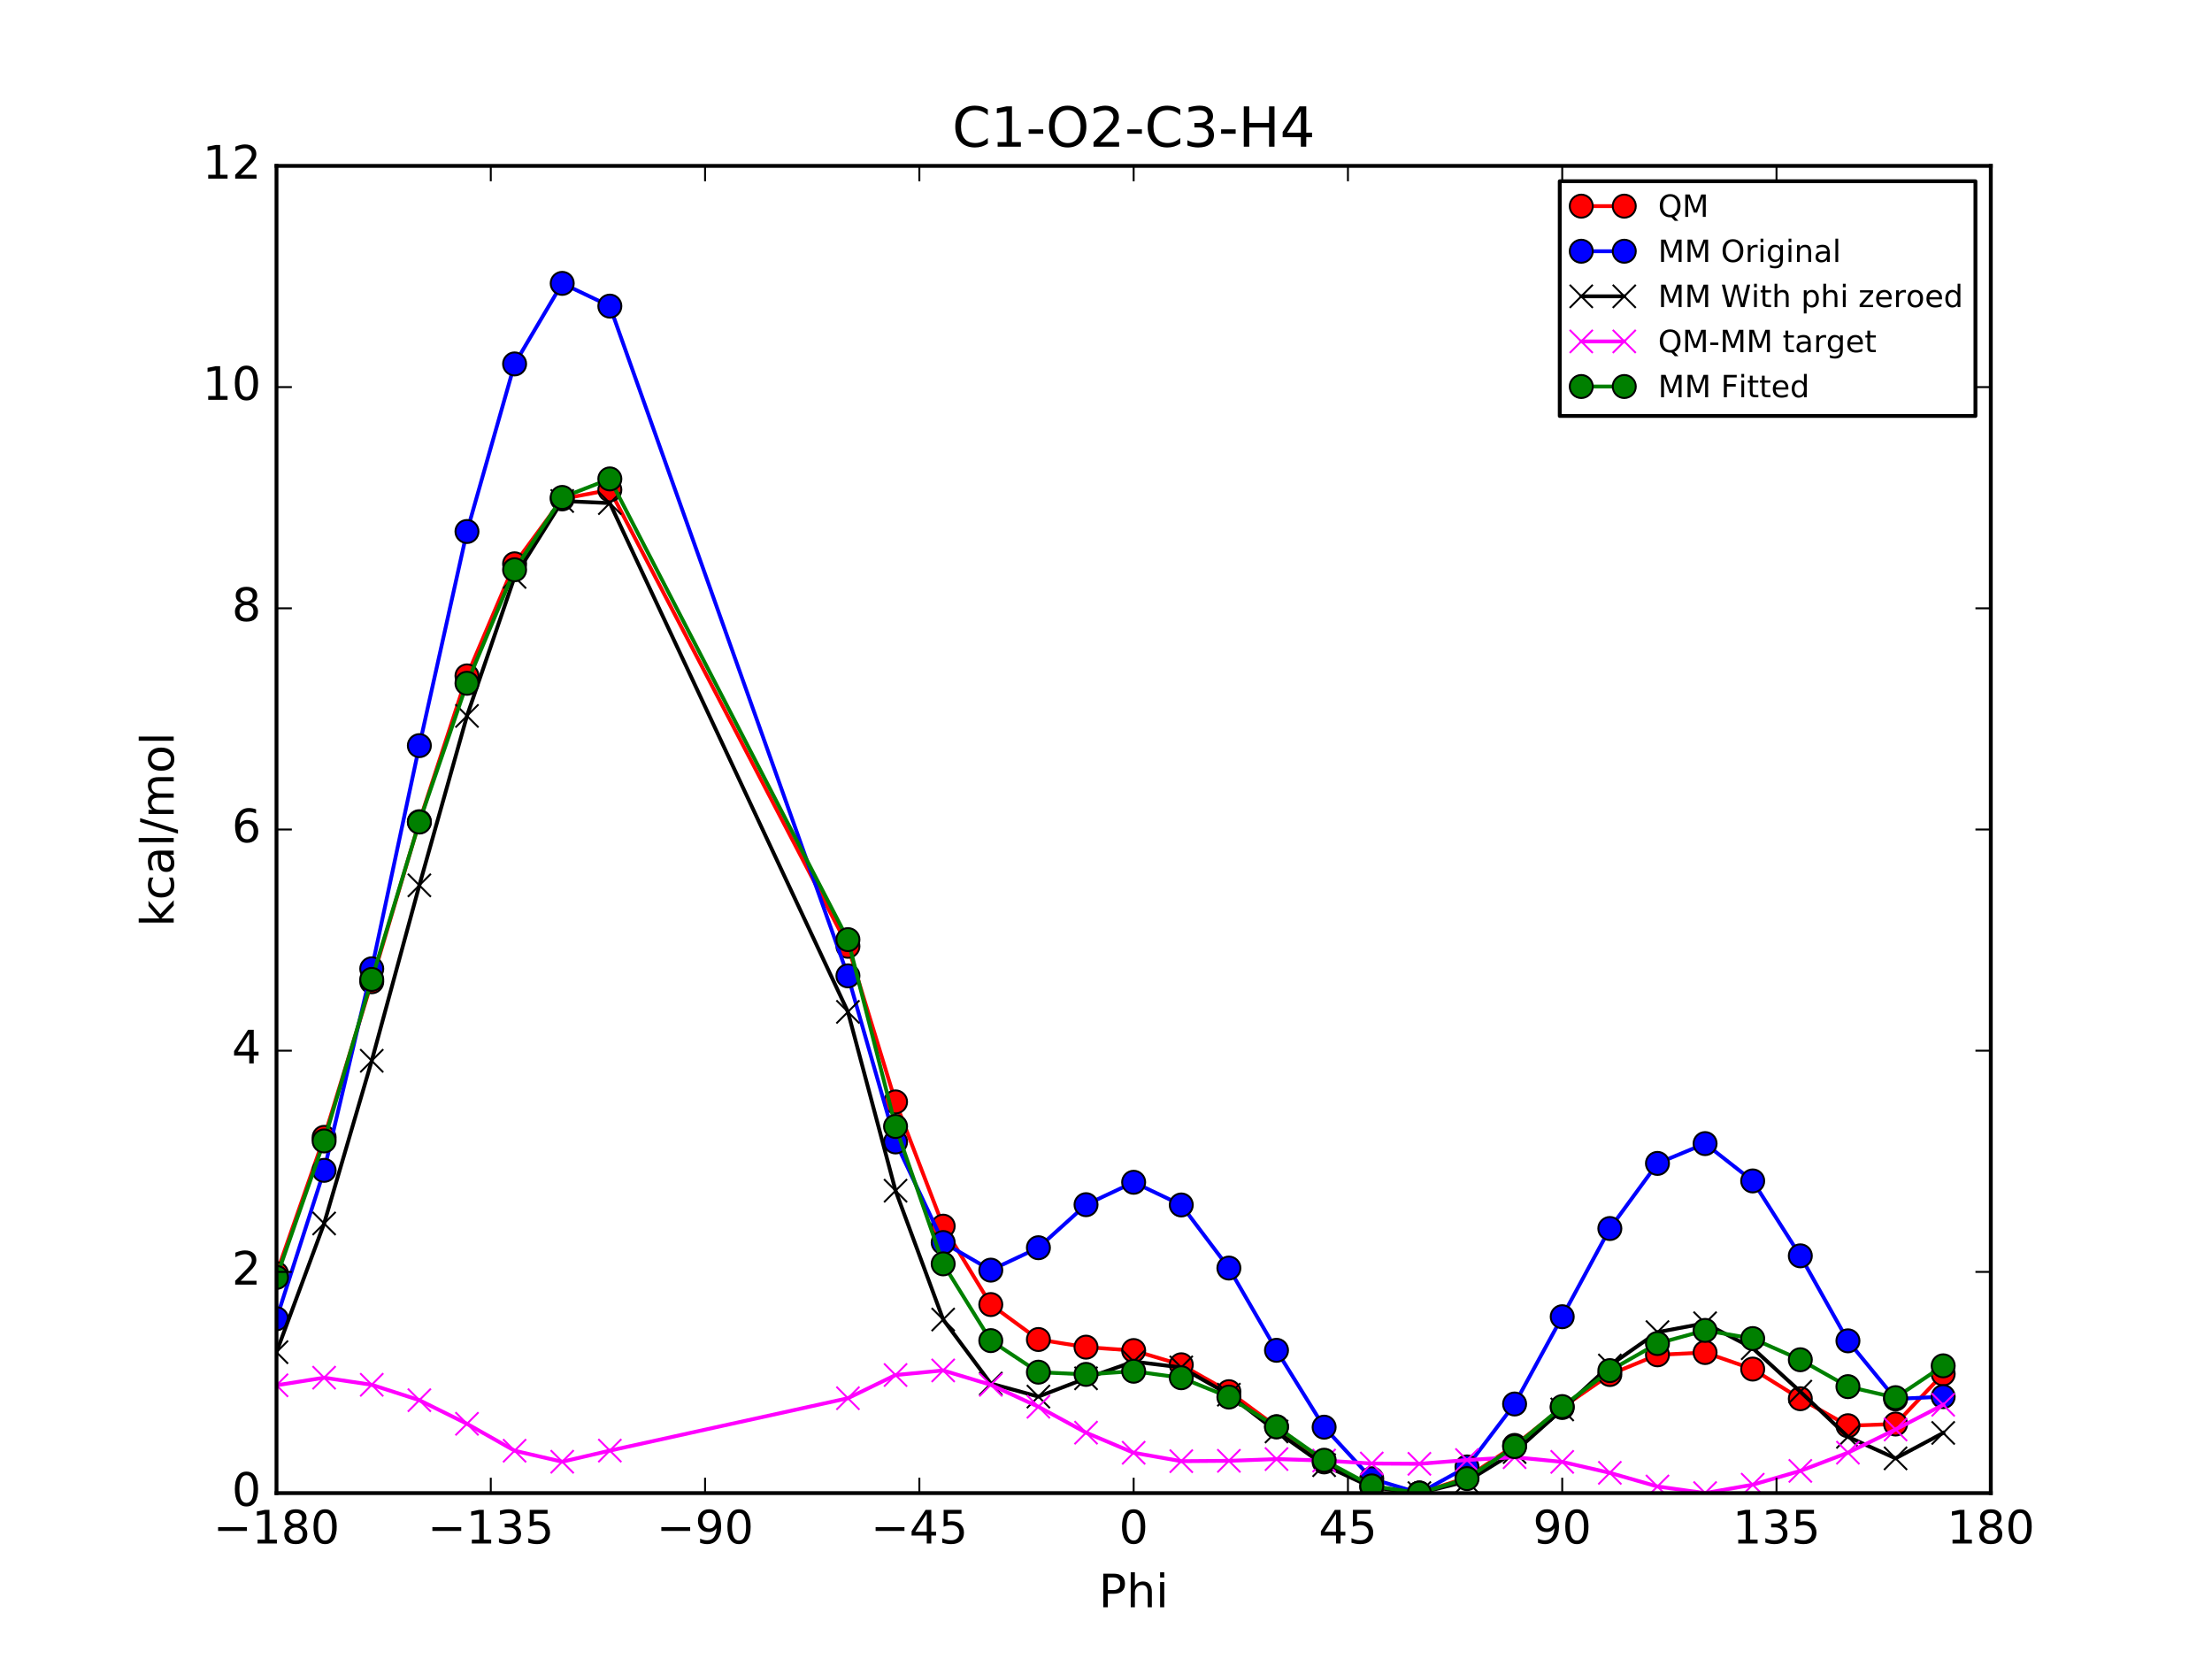 <?xml version="1.0" encoding="utf-8" standalone="no"?>
<!DOCTYPE svg PUBLIC "-//W3C//DTD SVG 1.1//EN"
  "http://www.w3.org/Graphics/SVG/1.1/DTD/svg11.dtd">
<!-- Created with matplotlib (http://matplotlib.org/) -->
<svg height="432pt" version="1.1" viewBox="0 0 576 432" width="576pt" xmlns="http://www.w3.org/2000/svg" xmlns:xlink="http://www.w3.org/1999/xlink">
 <defs>
  <style type="text/css">
*{stroke-linecap:butt;stroke-linejoin:round;stroke-miterlimit:100000;}
  </style>
 </defs>
 <g id="figure_1">
  <g id="patch_1">
   <path d="M 0 432 
L 576 432 
L 576 0 
L 0 0 
z
" style="fill:#ffffff;"/>
  </g>
  <g id="axes_1">
   <g id="patch_2">
    <path d="M 72 388.8 
L 518.4 388.8 
L 518.4 43.2 
L 72 43.2 
z
" style="fill:#ffffff;"/>
   </g>
   <g id="line2d_1">
    <path clip-path="url(#p9e2feb9394)" d="M 72.001 331.654 
L 84.4 296.166 
L 96.8 255.645 
L 109.2 213.967 
L 121.6 176.002 
L 134 146.817 
L 146.4 129.917 
L 158.8 127.564 
L 220.8 246.411 
L 233.2 286.932 
L 245.6 319.293 
L 258 339.704 
L 270.4 348.807 
L 282.8 350.797 
L 295.201 351.68 
L 307.6 355.385 
L 320 362.393 
L 332.4 371.512 
L 344.8 380.681 
L 357.2 387.208 
L 369.6 388.8 
L 382 384.744 
L 394.4 376.381 
L 406.8 366.515 
L 419.2 357.922 
L 431.6 352.792 
L 444 352.197 
L 456.4 356.506 
L 468.8 364.223 
L 481.2 371.252 
L 493.6 370.814 
L 506 357.766 
" style="fill:none;stroke:#ff0000;stroke-linecap:square;"/>
    <defs>
     <path d="M 0 3 
C 0.796 3 1.559 2.684 2.121 2.121 
C 2.684 1.559 3 0.796 3 0 
C 3 -0.796 2.684 -1.559 2.121 -2.121 
C 1.559 -2.684 0.796 -3 0 -3 
C -0.796 -3 -1.559 -2.684 -2.121 -2.121 
C -2.684 -1.559 -3 -0.796 -3 0 
C -3 0.796 -2.684 1.559 -2.121 2.121 
C -1.559 2.684 -0.796 3 0 3 
z
" id="m41327f22ba" style="stroke:#000000;stroke-width:0.5;"/>
    </defs>
    <g clip-path="url(#p9e2feb9394)">
     <use style="fill:#ff0000;stroke:#000000;stroke-width:0.5;" x="72.001" xlink:href="#m41327f22ba" y="331.654"/>
     <use style="fill:#ff0000;stroke:#000000;stroke-width:0.5;" x="84.4" xlink:href="#m41327f22ba" y="296.166"/>
     <use style="fill:#ff0000;stroke:#000000;stroke-width:0.5;" x="96.8" xlink:href="#m41327f22ba" y="255.645"/>
     <use style="fill:#ff0000;stroke:#000000;stroke-width:0.5;" x="109.2" xlink:href="#m41327f22ba" y="213.967"/>
     <use style="fill:#ff0000;stroke:#000000;stroke-width:0.5;" x="121.6" xlink:href="#m41327f22ba" y="176.002"/>
     <use style="fill:#ff0000;stroke:#000000;stroke-width:0.5;" x="134" xlink:href="#m41327f22ba" y="146.817"/>
     <use style="fill:#ff0000;stroke:#000000;stroke-width:0.5;" x="146.4" xlink:href="#m41327f22ba" y="129.917"/>
     <use style="fill:#ff0000;stroke:#000000;stroke-width:0.5;" x="158.8" xlink:href="#m41327f22ba" y="127.564"/>
     <use style="fill:#ff0000;stroke:#000000;stroke-width:0.5;" x="220.8" xlink:href="#m41327f22ba" y="246.411"/>
     <use style="fill:#ff0000;stroke:#000000;stroke-width:0.5;" x="233.2" xlink:href="#m41327f22ba" y="286.932"/>
     <use style="fill:#ff0000;stroke:#000000;stroke-width:0.5;" x="245.6" xlink:href="#m41327f22ba" y="319.293"/>
     <use style="fill:#ff0000;stroke:#000000;stroke-width:0.5;" x="258" xlink:href="#m41327f22ba" y="339.704"/>
     <use style="fill:#ff0000;stroke:#000000;stroke-width:0.5;" x="270.4" xlink:href="#m41327f22ba" y="348.807"/>
     <use style="fill:#ff0000;stroke:#000000;stroke-width:0.5;" x="282.8" xlink:href="#m41327f22ba" y="350.797"/>
     <use style="fill:#ff0000;stroke:#000000;stroke-width:0.5;" x="295.201" xlink:href="#m41327f22ba" y="351.68"/>
     <use style="fill:#ff0000;stroke:#000000;stroke-width:0.5;" x="307.6" xlink:href="#m41327f22ba" y="355.385"/>
     <use style="fill:#ff0000;stroke:#000000;stroke-width:0.5;" x="320" xlink:href="#m41327f22ba" y="362.393"/>
     <use style="fill:#ff0000;stroke:#000000;stroke-width:0.5;" x="332.4" xlink:href="#m41327f22ba" y="371.512"/>
     <use style="fill:#ff0000;stroke:#000000;stroke-width:0.5;" x="344.8" xlink:href="#m41327f22ba" y="380.681"/>
     <use style="fill:#ff0000;stroke:#000000;stroke-width:0.5;" x="357.2" xlink:href="#m41327f22ba" y="387.208"/>
     <use style="fill:#ff0000;stroke:#000000;stroke-width:0.5;" x="369.6" xlink:href="#m41327f22ba" y="388.8"/>
     <use style="fill:#ff0000;stroke:#000000;stroke-width:0.5;" x="382" xlink:href="#m41327f22ba" y="384.744"/>
     <use style="fill:#ff0000;stroke:#000000;stroke-width:0.5;" x="394.4" xlink:href="#m41327f22ba" y="376.381"/>
     <use style="fill:#ff0000;stroke:#000000;stroke-width:0.5;" x="406.8" xlink:href="#m41327f22ba" y="366.515"/>
     <use style="fill:#ff0000;stroke:#000000;stroke-width:0.5;" x="419.2" xlink:href="#m41327f22ba" y="357.922"/>
     <use style="fill:#ff0000;stroke:#000000;stroke-width:0.5;" x="431.6" xlink:href="#m41327f22ba" y="352.792"/>
     <use style="fill:#ff0000;stroke:#000000;stroke-width:0.5;" x="444" xlink:href="#m41327f22ba" y="352.197"/>
     <use style="fill:#ff0000;stroke:#000000;stroke-width:0.5;" x="456.4" xlink:href="#m41327f22ba" y="356.506"/>
     <use style="fill:#ff0000;stroke:#000000;stroke-width:0.5;" x="468.8" xlink:href="#m41327f22ba" y="364.223"/>
     <use style="fill:#ff0000;stroke:#000000;stroke-width:0.5;" x="481.2" xlink:href="#m41327f22ba" y="371.252"/>
     <use style="fill:#ff0000;stroke:#000000;stroke-width:0.5;" x="493.6" xlink:href="#m41327f22ba" y="370.814"/>
     <use style="fill:#ff0000;stroke:#000000;stroke-width:0.5;" x="506" xlink:href="#m41327f22ba" y="357.766"/>
    </g>
   </g>
   <g id="line2d_2">
    <path clip-path="url(#p9e2feb9394)" d="M 72.001 343.399 
L 84.4 304.758 
L 96.8 252.274 
L 109.2 194.162 
L 121.6 138.401 
L 134 94.766 
L 146.4 73.789 
L 158.8 79.711 
L 220.8 254.114 
L 233.2 297.359 
L 245.6 323.551 
L 258 330.742 
L 270.4 324.904 
L 282.8 313.698 
L 295.201 307.862 
L 307.6 313.769 
L 320 330.201 
L 332.4 351.615 
L 344.8 371.634 
L 357.2 385.068 
L 369.6 388.8 
L 382 381.987 
L 394.4 365.598 
L 406.8 342.872 
L 419.2 319.903 
L 431.6 302.948 
L 444 297.791 
L 456.4 307.511 
L 468.8 327.018 
L 481.2 349.151 
L 493.6 364.28 
L 506 363.686 
" style="fill:none;stroke:#0000ff;stroke-linecap:square;"/>
    <defs>
     <path d="M 0 3 
C 0.796 3 1.559 2.684 2.121 2.121 
C 2.684 1.559 3 0.796 3 0 
C 3 -0.796 2.684 -1.559 2.121 -2.121 
C 1.559 -2.684 0.796 -3 0 -3 
C -0.796 -3 -1.559 -2.684 -2.121 -2.121 
C -2.684 -1.559 -3 -0.796 -3 0 
C -3 0.796 -2.684 1.559 -2.121 2.121 
C -1.559 2.684 -0.796 3 0 3 
z
" id="m90f0e3f176" style="stroke:#000000;stroke-width:0.5;"/>
    </defs>
    <g clip-path="url(#p9e2feb9394)">
     <use style="fill:#0000ff;stroke:#000000;stroke-width:0.5;" x="72.001" xlink:href="#m90f0e3f176" y="343.399"/>
     <use style="fill:#0000ff;stroke:#000000;stroke-width:0.5;" x="84.4" xlink:href="#m90f0e3f176" y="304.758"/>
     <use style="fill:#0000ff;stroke:#000000;stroke-width:0.5;" x="96.8" xlink:href="#m90f0e3f176" y="252.274"/>
     <use style="fill:#0000ff;stroke:#000000;stroke-width:0.5;" x="109.2" xlink:href="#m90f0e3f176" y="194.162"/>
     <use style="fill:#0000ff;stroke:#000000;stroke-width:0.5;" x="121.6" xlink:href="#m90f0e3f176" y="138.401"/>
     <use style="fill:#0000ff;stroke:#000000;stroke-width:0.5;" x="134" xlink:href="#m90f0e3f176" y="94.766"/>
     <use style="fill:#0000ff;stroke:#000000;stroke-width:0.5;" x="146.4" xlink:href="#m90f0e3f176" y="73.789"/>
     <use style="fill:#0000ff;stroke:#000000;stroke-width:0.5;" x="158.8" xlink:href="#m90f0e3f176" y="79.711"/>
     <use style="fill:#0000ff;stroke:#000000;stroke-width:0.5;" x="220.8" xlink:href="#m90f0e3f176" y="254.114"/>
     <use style="fill:#0000ff;stroke:#000000;stroke-width:0.5;" x="233.2" xlink:href="#m90f0e3f176" y="297.359"/>
     <use style="fill:#0000ff;stroke:#000000;stroke-width:0.5;" x="245.6" xlink:href="#m90f0e3f176" y="323.551"/>
     <use style="fill:#0000ff;stroke:#000000;stroke-width:0.5;" x="258" xlink:href="#m90f0e3f176" y="330.742"/>
     <use style="fill:#0000ff;stroke:#000000;stroke-width:0.5;" x="270.4" xlink:href="#m90f0e3f176" y="324.904"/>
     <use style="fill:#0000ff;stroke:#000000;stroke-width:0.5;" x="282.8" xlink:href="#m90f0e3f176" y="313.698"/>
     <use style="fill:#0000ff;stroke:#000000;stroke-width:0.5;" x="295.201" xlink:href="#m90f0e3f176" y="307.862"/>
     <use style="fill:#0000ff;stroke:#000000;stroke-width:0.5;" x="307.6" xlink:href="#m90f0e3f176" y="313.769"/>
     <use style="fill:#0000ff;stroke:#000000;stroke-width:0.5;" x="320" xlink:href="#m90f0e3f176" y="330.201"/>
     <use style="fill:#0000ff;stroke:#000000;stroke-width:0.5;" x="332.4" xlink:href="#m90f0e3f176" y="351.615"/>
     <use style="fill:#0000ff;stroke:#000000;stroke-width:0.5;" x="344.8" xlink:href="#m90f0e3f176" y="371.634"/>
     <use style="fill:#0000ff;stroke:#000000;stroke-width:0.5;" x="357.2" xlink:href="#m90f0e3f176" y="385.068"/>
     <use style="fill:#0000ff;stroke:#000000;stroke-width:0.5;" x="369.6" xlink:href="#m90f0e3f176" y="388.8"/>
     <use style="fill:#0000ff;stroke:#000000;stroke-width:0.5;" x="382" xlink:href="#m90f0e3f176" y="381.987"/>
     <use style="fill:#0000ff;stroke:#000000;stroke-width:0.5;" x="394.4" xlink:href="#m90f0e3f176" y="365.598"/>
     <use style="fill:#0000ff;stroke:#000000;stroke-width:0.5;" x="406.8" xlink:href="#m90f0e3f176" y="342.872"/>
     <use style="fill:#0000ff;stroke:#000000;stroke-width:0.5;" x="419.2" xlink:href="#m90f0e3f176" y="319.903"/>
     <use style="fill:#0000ff;stroke:#000000;stroke-width:0.5;" x="431.6" xlink:href="#m90f0e3f176" y="302.948"/>
     <use style="fill:#0000ff;stroke:#000000;stroke-width:0.5;" x="444" xlink:href="#m90f0e3f176" y="297.791"/>
     <use style="fill:#0000ff;stroke:#000000;stroke-width:0.5;" x="456.4" xlink:href="#m90f0e3f176" y="307.511"/>
     <use style="fill:#0000ff;stroke:#000000;stroke-width:0.5;" x="468.8" xlink:href="#m90f0e3f176" y="327.018"/>
     <use style="fill:#0000ff;stroke:#000000;stroke-width:0.5;" x="481.2" xlink:href="#m90f0e3f176" y="349.151"/>
     <use style="fill:#0000ff;stroke:#000000;stroke-width:0.5;" x="493.6" xlink:href="#m90f0e3f176" y="364.28"/>
     <use style="fill:#0000ff;stroke:#000000;stroke-width:0.5;" x="506" xlink:href="#m90f0e3f176" y="363.686"/>
    </g>
   </g>
   <g id="line2d_3">
    <path clip-path="url(#p9e2feb9394)" d="M 72.001 352.104 
L 84.4 318.595 
L 96.8 276.221 
L 109.2 230.536 
L 121.6 186.424 
L 134 150.226 
L 146.4 130.46 
L 158.8 131.003 
L 220.8 263.493 
L 233.2 310.052 
L 245.6 343.609 
L 258 360.276 
L 270.4 363.668 
L 282.8 358.913 
L 295.201 354.558 
L 307.6 356.072 
L 320 363.173 
L 332.4 372.747 
L 344.8 381.533 
L 357.2 387.288 
L 369.6 388.8 
L 382 385.726 
L 394.4 378.106 
L 406.8 367.02 
L 419.2 355.571 
L 431.6 346.883 
L 444 344.571 
L 456.4 351.066 
L 468.8 362.382 
L 481.2 374.145 
L 493.6 379.753 
L 506 373.133 
" style="fill:none;stroke:#000000;stroke-linecap:square;"/>
    <defs>
     <path d="M -3 3 
L 3 -3 
M -3 -3 
L 3 3 
" id="mad9b4921bc" style="stroke:#000000;stroke-width:0.5;"/>
    </defs>
    <g clip-path="url(#p9e2feb9394)">
     <use style="stroke:#000000;stroke-width:0.5;" x="72.001" xlink:href="#mad9b4921bc" y="352.104"/>
     <use style="stroke:#000000;stroke-width:0.5;" x="84.4" xlink:href="#mad9b4921bc" y="318.595"/>
     <use style="stroke:#000000;stroke-width:0.5;" x="96.8" xlink:href="#mad9b4921bc" y="276.221"/>
     <use style="stroke:#000000;stroke-width:0.5;" x="109.2" xlink:href="#mad9b4921bc" y="230.536"/>
     <use style="stroke:#000000;stroke-width:0.5;" x="121.6" xlink:href="#mad9b4921bc" y="186.424"/>
     <use style="stroke:#000000;stroke-width:0.5;" x="134" xlink:href="#mad9b4921bc" y="150.226"/>
     <use style="stroke:#000000;stroke-width:0.5;" x="146.4" xlink:href="#mad9b4921bc" y="130.46"/>
     <use style="stroke:#000000;stroke-width:0.5;" x="158.8" xlink:href="#mad9b4921bc" y="131.003"/>
     <use style="stroke:#000000;stroke-width:0.5;" x="220.8" xlink:href="#mad9b4921bc" y="263.493"/>
     <use style="stroke:#000000;stroke-width:0.5;" x="233.2" xlink:href="#mad9b4921bc" y="310.052"/>
     <use style="stroke:#000000;stroke-width:0.5;" x="245.6" xlink:href="#mad9b4921bc" y="343.609"/>
     <use style="stroke:#000000;stroke-width:0.5;" x="258" xlink:href="#mad9b4921bc" y="360.276"/>
     <use style="stroke:#000000;stroke-width:0.5;" x="270.4" xlink:href="#mad9b4921bc" y="363.668"/>
     <use style="stroke:#000000;stroke-width:0.5;" x="282.8" xlink:href="#mad9b4921bc" y="358.913"/>
     <use style="stroke:#000000;stroke-width:0.5;" x="295.201" xlink:href="#mad9b4921bc" y="354.558"/>
     <use style="stroke:#000000;stroke-width:0.5;" x="307.6" xlink:href="#mad9b4921bc" y="356.072"/>
     <use style="stroke:#000000;stroke-width:0.5;" x="320" xlink:href="#mad9b4921bc" y="363.173"/>
     <use style="stroke:#000000;stroke-width:0.5;" x="332.4" xlink:href="#mad9b4921bc" y="372.747"/>
     <use style="stroke:#000000;stroke-width:0.5;" x="344.8" xlink:href="#mad9b4921bc" y="381.533"/>
     <use style="stroke:#000000;stroke-width:0.5;" x="357.2" xlink:href="#mad9b4921bc" y="387.288"/>
     <use style="stroke:#000000;stroke-width:0.5;" x="369.6" xlink:href="#mad9b4921bc" y="388.8"/>
     <use style="stroke:#000000;stroke-width:0.5;" x="382" xlink:href="#mad9b4921bc" y="385.726"/>
     <use style="stroke:#000000;stroke-width:0.5;" x="394.4" xlink:href="#mad9b4921bc" y="378.106"/>
     <use style="stroke:#000000;stroke-width:0.5;" x="406.8" xlink:href="#mad9b4921bc" y="367.02"/>
     <use style="stroke:#000000;stroke-width:0.5;" x="419.2" xlink:href="#mad9b4921bc" y="355.571"/>
     <use style="stroke:#000000;stroke-width:0.5;" x="431.6" xlink:href="#mad9b4921bc" y="346.883"/>
     <use style="stroke:#000000;stroke-width:0.5;" x="444" xlink:href="#mad9b4921bc" y="344.571"/>
     <use style="stroke:#000000;stroke-width:0.5;" x="456.4" xlink:href="#mad9b4921bc" y="351.066"/>
     <use style="stroke:#000000;stroke-width:0.5;" x="468.8" xlink:href="#mad9b4921bc" y="362.382"/>
     <use style="stroke:#000000;stroke-width:0.5;" x="481.2" xlink:href="#mad9b4921bc" y="374.145"/>
     <use style="stroke:#000000;stroke-width:0.5;" x="493.6" xlink:href="#mad9b4921bc" y="379.753"/>
     <use style="stroke:#000000;stroke-width:0.5;" x="506" xlink:href="#mad9b4921bc" y="373.133"/>
    </g>
   </g>
   <g id="line2d_4">
    <path clip-path="url(#p9e2feb9394)" d="M 72.001 360.723 
L 84.4 358.745 
L 96.8 360.598 
L 109.2 364.606 
L 121.6 370.751 
L 134 377.765 
L 146.4 380.631 
L 158.8 377.735 
L 220.8 364.092 
L 233.2 358.053 
L 245.6 356.858 
L 258 360.603 
L 270.4 366.313 
L 282.8 373.058 
L 295.201 378.296 
L 307.6 380.487 
L 320 380.394 
L 332.4 379.94 
L 344.8 380.322 
L 357.2 381.094 
L 369.6 381.174 
L 382 380.193 
L 394.4 379.45 
L 406.8 380.669 
L 419.2 383.526 
L 431.6 387.083 
L 444 388.8 
L 456.4 386.614 
L 468.8 383.015 
L 481.2 378.281 
L 493.6 372.235 
L 506 365.807 
" style="fill:none;stroke:#ff00ff;stroke-linecap:square;"/>
    <defs>
     <path d="M -3 3 
L 3 -3 
M -3 -3 
L 3 3 
" id="mc92a2a3f86" style="stroke:#ff00ff;stroke-width:0.5;"/>
    </defs>
    <g clip-path="url(#p9e2feb9394)">
     <use style="fill:#ff00ff;stroke:#ff00ff;stroke-width:0.5;" x="72.001" xlink:href="#mc92a2a3f86" y="360.723"/>
     <use style="fill:#ff00ff;stroke:#ff00ff;stroke-width:0.5;" x="84.4" xlink:href="#mc92a2a3f86" y="358.745"/>
     <use style="fill:#ff00ff;stroke:#ff00ff;stroke-width:0.5;" x="96.8" xlink:href="#mc92a2a3f86" y="360.598"/>
     <use style="fill:#ff00ff;stroke:#ff00ff;stroke-width:0.5;" x="109.2" xlink:href="#mc92a2a3f86" y="364.606"/>
     <use style="fill:#ff00ff;stroke:#ff00ff;stroke-width:0.5;" x="121.6" xlink:href="#mc92a2a3f86" y="370.751"/>
     <use style="fill:#ff00ff;stroke:#ff00ff;stroke-width:0.5;" x="134" xlink:href="#mc92a2a3f86" y="377.765"/>
     <use style="fill:#ff00ff;stroke:#ff00ff;stroke-width:0.5;" x="146.4" xlink:href="#mc92a2a3f86" y="380.631"/>
     <use style="fill:#ff00ff;stroke:#ff00ff;stroke-width:0.5;" x="158.8" xlink:href="#mc92a2a3f86" y="377.735"/>
     <use style="fill:#ff00ff;stroke:#ff00ff;stroke-width:0.5;" x="220.8" xlink:href="#mc92a2a3f86" y="364.092"/>
     <use style="fill:#ff00ff;stroke:#ff00ff;stroke-width:0.5;" x="233.2" xlink:href="#mc92a2a3f86" y="358.053"/>
     <use style="fill:#ff00ff;stroke:#ff00ff;stroke-width:0.5;" x="245.6" xlink:href="#mc92a2a3f86" y="356.858"/>
     <use style="fill:#ff00ff;stroke:#ff00ff;stroke-width:0.5;" x="258" xlink:href="#mc92a2a3f86" y="360.603"/>
     <use style="fill:#ff00ff;stroke:#ff00ff;stroke-width:0.5;" x="270.4" xlink:href="#mc92a2a3f86" y="366.313"/>
     <use style="fill:#ff00ff;stroke:#ff00ff;stroke-width:0.5;" x="282.8" xlink:href="#mc92a2a3f86" y="373.058"/>
     <use style="fill:#ff00ff;stroke:#ff00ff;stroke-width:0.5;" x="295.201" xlink:href="#mc92a2a3f86" y="378.296"/>
     <use style="fill:#ff00ff;stroke:#ff00ff;stroke-width:0.5;" x="307.6" xlink:href="#mc92a2a3f86" y="380.487"/>
     <use style="fill:#ff00ff;stroke:#ff00ff;stroke-width:0.5;" x="320" xlink:href="#mc92a2a3f86" y="380.394"/>
     <use style="fill:#ff00ff;stroke:#ff00ff;stroke-width:0.5;" x="332.4" xlink:href="#mc92a2a3f86" y="379.94"/>
     <use style="fill:#ff00ff;stroke:#ff00ff;stroke-width:0.5;" x="344.8" xlink:href="#mc92a2a3f86" y="380.322"/>
     <use style="fill:#ff00ff;stroke:#ff00ff;stroke-width:0.5;" x="357.2" xlink:href="#mc92a2a3f86" y="381.094"/>
     <use style="fill:#ff00ff;stroke:#ff00ff;stroke-width:0.5;" x="369.6" xlink:href="#mc92a2a3f86" y="381.174"/>
     <use style="fill:#ff00ff;stroke:#ff00ff;stroke-width:0.5;" x="382" xlink:href="#mc92a2a3f86" y="380.193"/>
     <use style="fill:#ff00ff;stroke:#ff00ff;stroke-width:0.5;" x="394.4" xlink:href="#mc92a2a3f86" y="379.45"/>
     <use style="fill:#ff00ff;stroke:#ff00ff;stroke-width:0.5;" x="406.8" xlink:href="#mc92a2a3f86" y="380.669"/>
     <use style="fill:#ff00ff;stroke:#ff00ff;stroke-width:0.5;" x="419.2" xlink:href="#mc92a2a3f86" y="383.526"/>
     <use style="fill:#ff00ff;stroke:#ff00ff;stroke-width:0.5;" x="431.6" xlink:href="#mc92a2a3f86" y="387.083"/>
     <use style="fill:#ff00ff;stroke:#ff00ff;stroke-width:0.5;" x="444" xlink:href="#mc92a2a3f86" y="388.8"/>
     <use style="fill:#ff00ff;stroke:#ff00ff;stroke-width:0.5;" x="456.4" xlink:href="#mc92a2a3f86" y="386.614"/>
     <use style="fill:#ff00ff;stroke:#ff00ff;stroke-width:0.5;" x="468.8" xlink:href="#mc92a2a3f86" y="383.015"/>
     <use style="fill:#ff00ff;stroke:#ff00ff;stroke-width:0.5;" x="481.2" xlink:href="#mc92a2a3f86" y="378.281"/>
     <use style="fill:#ff00ff;stroke:#ff00ff;stroke-width:0.5;" x="493.6" xlink:href="#mc92a2a3f86" y="372.235"/>
     <use style="fill:#ff00ff;stroke:#ff00ff;stroke-width:0.5;" x="506" xlink:href="#mc92a2a3f86" y="365.807"/>
    </g>
   </g>
   <g id="line2d_5">
    <path clip-path="url(#p9e2feb9394)" d="M 72.001 332.639 
L 84.4 297.104 
L 96.8 255.04 
L 109.2 214.06 
L 121.6 177.925 
L 134 148.369 
L 146.4 129.53 
L 158.8 124.708 
L 220.8 244.677 
L 233.2 293.327 
L 245.6 329.109 
L 258 349.094 
L 270.4 357.31 
L 282.8 357.89 
L 295.201 357.067 
L 307.6 358.763 
L 320 363.791 
L 332.4 371.549 
L 344.8 380.238 
L 357.2 386.918 
L 369.6 388.8 
L 382 385.022 
L 394.4 376.684 
L 406.8 366.268 
L 419.2 356.902 
L 431.6 349.847 
L 444 346.432 
L 456.4 348.561 
L 468.8 354.076 
L 481.2 361.076 
L 493.6 363.946 
L 506 355.658 
" style="fill:none;stroke:#008000;stroke-linecap:square;"/>
    <defs>
     <path d="M 0 3 
C 0.796 3 1.559 2.684 2.121 2.121 
C 2.684 1.559 3 0.796 3 0 
C 3 -0.796 2.684 -1.559 2.121 -2.121 
C 1.559 -2.684 0.796 -3 0 -3 
C -0.796 -3 -1.559 -2.684 -2.121 -2.121 
C -2.684 -1.559 -3 -0.796 -3 0 
C -3 0.796 -2.684 1.559 -2.121 2.121 
C -1.559 2.684 -0.796 3 0 3 
z
" id="m6725e52e7b" style="stroke:#000000;stroke-width:0.5;"/>
    </defs>
    <g clip-path="url(#p9e2feb9394)">
     <use style="fill:#008000;stroke:#000000;stroke-width:0.5;" x="72.001" xlink:href="#m6725e52e7b" y="332.639"/>
     <use style="fill:#008000;stroke:#000000;stroke-width:0.5;" x="84.4" xlink:href="#m6725e52e7b" y="297.104"/>
     <use style="fill:#008000;stroke:#000000;stroke-width:0.5;" x="96.8" xlink:href="#m6725e52e7b" y="255.04"/>
     <use style="fill:#008000;stroke:#000000;stroke-width:0.5;" x="109.2" xlink:href="#m6725e52e7b" y="214.06"/>
     <use style="fill:#008000;stroke:#000000;stroke-width:0.5;" x="121.6" xlink:href="#m6725e52e7b" y="177.925"/>
     <use style="fill:#008000;stroke:#000000;stroke-width:0.5;" x="134" xlink:href="#m6725e52e7b" y="148.369"/>
     <use style="fill:#008000;stroke:#000000;stroke-width:0.5;" x="146.4" xlink:href="#m6725e52e7b" y="129.53"/>
     <use style="fill:#008000;stroke:#000000;stroke-width:0.5;" x="158.8" xlink:href="#m6725e52e7b" y="124.708"/>
     <use style="fill:#008000;stroke:#000000;stroke-width:0.5;" x="220.8" xlink:href="#m6725e52e7b" y="244.677"/>
     <use style="fill:#008000;stroke:#000000;stroke-width:0.5;" x="233.2" xlink:href="#m6725e52e7b" y="293.327"/>
     <use style="fill:#008000;stroke:#000000;stroke-width:0.5;" x="245.6" xlink:href="#m6725e52e7b" y="329.109"/>
     <use style="fill:#008000;stroke:#000000;stroke-width:0.5;" x="258" xlink:href="#m6725e52e7b" y="349.094"/>
     <use style="fill:#008000;stroke:#000000;stroke-width:0.5;" x="270.4" xlink:href="#m6725e52e7b" y="357.31"/>
     <use style="fill:#008000;stroke:#000000;stroke-width:0.5;" x="282.8" xlink:href="#m6725e52e7b" y="357.89"/>
     <use style="fill:#008000;stroke:#000000;stroke-width:0.5;" x="295.201" xlink:href="#m6725e52e7b" y="357.067"/>
     <use style="fill:#008000;stroke:#000000;stroke-width:0.5;" x="307.6" xlink:href="#m6725e52e7b" y="358.763"/>
     <use style="fill:#008000;stroke:#000000;stroke-width:0.5;" x="320" xlink:href="#m6725e52e7b" y="363.791"/>
     <use style="fill:#008000;stroke:#000000;stroke-width:0.5;" x="332.4" xlink:href="#m6725e52e7b" y="371.549"/>
     <use style="fill:#008000;stroke:#000000;stroke-width:0.5;" x="344.8" xlink:href="#m6725e52e7b" y="380.238"/>
     <use style="fill:#008000;stroke:#000000;stroke-width:0.5;" x="357.2" xlink:href="#m6725e52e7b" y="386.918"/>
     <use style="fill:#008000;stroke:#000000;stroke-width:0.5;" x="369.6" xlink:href="#m6725e52e7b" y="388.8"/>
     <use style="fill:#008000;stroke:#000000;stroke-width:0.5;" x="382" xlink:href="#m6725e52e7b" y="385.022"/>
     <use style="fill:#008000;stroke:#000000;stroke-width:0.5;" x="394.4" xlink:href="#m6725e52e7b" y="376.684"/>
     <use style="fill:#008000;stroke:#000000;stroke-width:0.5;" x="406.8" xlink:href="#m6725e52e7b" y="366.268"/>
     <use style="fill:#008000;stroke:#000000;stroke-width:0.5;" x="419.2" xlink:href="#m6725e52e7b" y="356.902"/>
     <use style="fill:#008000;stroke:#000000;stroke-width:0.5;" x="431.6" xlink:href="#m6725e52e7b" y="349.847"/>
     <use style="fill:#008000;stroke:#000000;stroke-width:0.5;" x="444" xlink:href="#m6725e52e7b" y="346.432"/>
     <use style="fill:#008000;stroke:#000000;stroke-width:0.5;" x="456.4" xlink:href="#m6725e52e7b" y="348.561"/>
     <use style="fill:#008000;stroke:#000000;stroke-width:0.5;" x="468.8" xlink:href="#m6725e52e7b" y="354.076"/>
     <use style="fill:#008000;stroke:#000000;stroke-width:0.5;" x="481.2" xlink:href="#m6725e52e7b" y="361.076"/>
     <use style="fill:#008000;stroke:#000000;stroke-width:0.5;" x="493.6" xlink:href="#m6725e52e7b" y="363.946"/>
     <use style="fill:#008000;stroke:#000000;stroke-width:0.5;" x="506" xlink:href="#m6725e52e7b" y="355.658"/>
    </g>
   </g>
   <g id="patch_3">
    <path d="M 518.4 388.8 
L 518.4 43.2 
" style="fill:none;stroke:#000000;stroke-linecap:square;stroke-linejoin:miter;"/>
   </g>
   <g id="patch_4">
    <path d="M 72 388.8 
L 518.4 388.8 
" style="fill:none;stroke:#000000;stroke-linecap:square;stroke-linejoin:miter;"/>
   </g>
   <g id="patch_5">
    <path d="M 72 388.8 
L 72 43.2 
" style="fill:none;stroke:#000000;stroke-linecap:square;stroke-linejoin:miter;"/>
   </g>
   <g id="patch_6">
    <path d="M 72 43.2 
L 518.4 43.2 
" style="fill:none;stroke:#000000;stroke-linecap:square;stroke-linejoin:miter;"/>
   </g>
   <g id="matplotlib.axis_1">
    <g id="xtick_1">
     <g id="line2d_6">
      <defs>
       <path d="M 0 0 
L 0 -4 
" id="me01bd215d9" style="stroke:#000000;stroke-width:0.5;"/>
      </defs>
      <g>
       <use style="stroke:#000000;stroke-width:0.5;" x="72.0" xlink:href="#me01bd215d9" y="388.8"/>
      </g>
     </g>
     <g id="line2d_7">
      <defs>
       <path d="M 0 0 
L 0 4 
" id="m2c212d0a3d" style="stroke:#000000;stroke-width:0.5;"/>
      </defs>
      <g>
       <use style="stroke:#000000;stroke-width:0.5;" x="72.0" xlink:href="#m2c212d0a3d" y="43.2"/>
      </g>
     </g>
     <g id="text_1">
      <!-- −180 -->
      <defs>
       <path d="M 10.594 35.5 
L 73.188 35.5 
L 73.188 27.203 
L 10.594 27.203 
z
" id="BitstreamVeraSans-Roman-2212"/>
       <path d="M 12.406 8.297 
L 28.516 8.297 
L 28.516 63.922 
L 10.984 60.406 
L 10.984 69.391 
L 28.422 72.906 
L 38.281 72.906 
L 38.281 8.297 
L 54.391 8.297 
L 54.391 0 
L 12.406 0 
z
" id="BitstreamVeraSans-Roman-31"/>
       <path d="M 31.781 66.406 
Q 24.172 66.406 20.328 58.906 
Q 16.5 51.422 16.5 36.375 
Q 16.5 21.391 20.328 13.891 
Q 24.172 6.391 31.781 6.391 
Q 39.453 6.391 43.281 13.891 
Q 47.125 21.391 47.125 36.375 
Q 47.125 51.422 43.281 58.906 
Q 39.453 66.406 31.781 66.406 
M 31.781 74.219 
Q 44.047 74.219 50.516 64.516 
Q 56.984 54.828 56.984 36.375 
Q 56.984 17.969 50.516 8.266 
Q 44.047 -1.422 31.781 -1.422 
Q 19.531 -1.422 13.062 8.266 
Q 6.594 17.969 6.594 36.375 
Q 6.594 54.828 13.062 64.516 
Q 19.531 74.219 31.781 74.219 
" id="BitstreamVeraSans-Roman-30"/>
       <path d="M 31.781 34.625 
Q 24.75 34.625 20.719 30.859 
Q 16.703 27.094 16.703 20.516 
Q 16.703 13.922 20.719 10.156 
Q 24.75 6.391 31.781 6.391 
Q 38.812 6.391 42.859 10.172 
Q 46.922 13.969 46.922 20.516 
Q 46.922 27.094 42.891 30.859 
Q 38.875 34.625 31.781 34.625 
M 21.922 38.812 
Q 15.578 40.375 12.031 44.719 
Q 8.5 49.078 8.5 55.328 
Q 8.5 64.062 14.719 69.141 
Q 20.953 74.219 31.781 74.219 
Q 42.672 74.219 48.875 69.141 
Q 55.078 64.062 55.078 55.328 
Q 55.078 49.078 51.531 44.719 
Q 48 40.375 41.703 38.812 
Q 48.828 37.156 52.797 32.312 
Q 56.781 27.484 56.781 20.516 
Q 56.781 9.906 50.312 4.234 
Q 43.844 -1.422 31.781 -1.422 
Q 19.734 -1.422 13.25 4.234 
Q 6.781 9.906 6.781 20.516 
Q 6.781 27.484 10.781 32.312 
Q 14.797 37.156 21.922 38.812 
M 18.312 54.391 
Q 18.312 48.734 21.844 45.562 
Q 25.391 42.391 31.781 42.391 
Q 38.141 42.391 41.719 45.562 
Q 45.312 48.734 45.312 54.391 
Q 45.312 60.062 41.719 63.234 
Q 38.141 66.406 31.781 66.406 
Q 25.391 66.406 21.844 63.234 
Q 18.312 60.062 18.312 54.391 
" id="BitstreamVeraSans-Roman-38"/>
      </defs>
      <g transform="translate(55.52 401.918)scale(0.12 -0.12)">
       <use xlink:href="#BitstreamVeraSans-Roman-2212"/>
       <use x="83.789" xlink:href="#BitstreamVeraSans-Roman-31"/>
       <use x="147.412" xlink:href="#BitstreamVeraSans-Roman-38"/>
       <use x="211.035" xlink:href="#BitstreamVeraSans-Roman-30"/>
      </g>
     </g>
    </g>
    <g id="xtick_2">
     <g id="line2d_8">
      <g>
       <use style="stroke:#000000;stroke-width:0.5;" x="127.8" xlink:href="#me01bd215d9" y="388.8"/>
      </g>
     </g>
     <g id="line2d_9">
      <g>
       <use style="stroke:#000000;stroke-width:0.5;" x="127.8" xlink:href="#m2c212d0a3d" y="43.2"/>
      </g>
     </g>
     <g id="text_2">
      <!-- −135 -->
      <defs>
       <path d="M 10.797 72.906 
L 49.516 72.906 
L 49.516 64.594 
L 19.828 64.594 
L 19.828 46.734 
Q 21.969 47.469 24.109 47.828 
Q 26.266 48.188 28.422 48.188 
Q 40.625 48.188 47.75 41.5 
Q 54.891 34.812 54.891 23.391 
Q 54.891 11.625 47.562 5.094 
Q 40.234 -1.422 26.906 -1.422 
Q 22.312 -1.422 17.547 -0.641 
Q 12.797 0.141 7.719 1.703 
L 7.719 11.625 
Q 12.109 9.234 16.797 8.062 
Q 21.484 6.891 26.703 6.891 
Q 35.156 6.891 40.078 11.328 
Q 45.016 15.766 45.016 23.391 
Q 45.016 31 40.078 35.438 
Q 35.156 39.891 26.703 39.891 
Q 22.75 39.891 18.812 39.016 
Q 14.891 38.141 10.797 36.281 
z
" id="BitstreamVeraSans-Roman-35"/>
       <path d="M 40.578 39.312 
Q 47.656 37.797 51.625 33 
Q 55.609 28.219 55.609 21.188 
Q 55.609 10.406 48.188 4.484 
Q 40.766 -1.422 27.094 -1.422 
Q 22.516 -1.422 17.656 -0.516 
Q 12.797 0.391 7.625 2.203 
L 7.625 11.719 
Q 11.719 9.328 16.594 8.109 
Q 21.484 6.891 26.812 6.891 
Q 36.078 6.891 40.938 10.547 
Q 45.797 14.203 45.797 21.188 
Q 45.797 27.641 41.281 31.266 
Q 36.766 34.906 28.719 34.906 
L 20.219 34.906 
L 20.219 43.016 
L 29.109 43.016 
Q 36.375 43.016 40.234 45.922 
Q 44.094 48.828 44.094 54.297 
Q 44.094 59.906 40.109 62.906 
Q 36.141 65.922 28.719 65.922 
Q 24.656 65.922 20.016 65.031 
Q 15.375 64.156 9.812 62.312 
L 9.812 71.094 
Q 15.438 72.656 20.344 73.438 
Q 25.25 74.219 29.594 74.219 
Q 40.828 74.219 47.359 69.109 
Q 53.906 64.016 53.906 55.328 
Q 53.906 49.266 50.438 45.094 
Q 46.969 40.922 40.578 39.312 
" id="BitstreamVeraSans-Roman-33"/>
      </defs>
      <g transform="translate(111.32 401.918)scale(0.12 -0.12)">
       <use xlink:href="#BitstreamVeraSans-Roman-2212"/>
       <use x="83.789" xlink:href="#BitstreamVeraSans-Roman-31"/>
       <use x="147.412" xlink:href="#BitstreamVeraSans-Roman-33"/>
       <use x="211.035" xlink:href="#BitstreamVeraSans-Roman-35"/>
      </g>
     </g>
    </g>
    <g id="xtick_3">
     <g id="line2d_10">
      <g>
       <use style="stroke:#000000;stroke-width:0.5;" x="183.6" xlink:href="#me01bd215d9" y="388.8"/>
      </g>
     </g>
     <g id="line2d_11">
      <g>
       <use style="stroke:#000000;stroke-width:0.5;" x="183.6" xlink:href="#m2c212d0a3d" y="43.2"/>
      </g>
     </g>
     <g id="text_3">
      <!-- −90 -->
      <defs>
       <path d="M 10.984 1.516 
L 10.984 10.5 
Q 14.703 8.734 18.5 7.812 
Q 22.312 6.891 25.984 6.891 
Q 35.75 6.891 40.891 13.453 
Q 46.047 20.016 46.781 33.406 
Q 43.953 29.203 39.594 26.953 
Q 35.25 24.703 29.984 24.703 
Q 19.047 24.703 12.672 31.312 
Q 6.297 37.938 6.297 49.422 
Q 6.297 60.641 12.938 67.422 
Q 19.578 74.219 30.609 74.219 
Q 43.266 74.219 49.922 64.516 
Q 56.594 54.828 56.594 36.375 
Q 56.594 19.141 48.406 8.859 
Q 40.234 -1.422 26.422 -1.422 
Q 22.703 -1.422 18.891 -0.688 
Q 15.094 0.047 10.984 1.516 
M 30.609 32.422 
Q 37.25 32.422 41.125 36.953 
Q 45.016 41.5 45.016 49.422 
Q 45.016 57.281 41.125 61.844 
Q 37.25 66.406 30.609 66.406 
Q 23.969 66.406 20.094 61.844 
Q 16.219 57.281 16.219 49.422 
Q 16.219 41.5 20.094 36.953 
Q 23.969 32.422 30.609 32.422 
" id="BitstreamVeraSans-Roman-39"/>
      </defs>
      <g transform="translate(170.937 401.918)scale(0.12 -0.12)">
       <use xlink:href="#BitstreamVeraSans-Roman-2212"/>
       <use x="83.789" xlink:href="#BitstreamVeraSans-Roman-39"/>
       <use x="147.412" xlink:href="#BitstreamVeraSans-Roman-30"/>
      </g>
     </g>
    </g>
    <g id="xtick_4">
     <g id="line2d_12">
      <g>
       <use style="stroke:#000000;stroke-width:0.5;" x="239.4" xlink:href="#me01bd215d9" y="388.8"/>
      </g>
     </g>
     <g id="line2d_13">
      <g>
       <use style="stroke:#000000;stroke-width:0.5;" x="239.4" xlink:href="#m2c212d0a3d" y="43.2"/>
      </g>
     </g>
     <g id="text_4">
      <!-- −45 -->
      <defs>
       <path d="M 37.797 64.312 
L 12.891 25.391 
L 37.797 25.391 
z
M 35.203 72.906 
L 47.609 72.906 
L 47.609 25.391 
L 58.016 25.391 
L 58.016 17.188 
L 47.609 17.188 
L 47.609 0 
L 37.797 0 
L 37.797 17.188 
L 4.891 17.188 
L 4.891 26.703 
z
" id="BitstreamVeraSans-Roman-34"/>
      </defs>
      <g transform="translate(226.737 401.918)scale(0.12 -0.12)">
       <use xlink:href="#BitstreamVeraSans-Roman-2212"/>
       <use x="83.789" xlink:href="#BitstreamVeraSans-Roman-34"/>
       <use x="147.412" xlink:href="#BitstreamVeraSans-Roman-35"/>
      </g>
     </g>
    </g>
    <g id="xtick_5">
     <g id="line2d_14">
      <g>
       <use style="stroke:#000000;stroke-width:0.5;" x="295.2" xlink:href="#me01bd215d9" y="388.8"/>
      </g>
     </g>
     <g id="line2d_15">
      <g>
       <use style="stroke:#000000;stroke-width:0.5;" x="295.2" xlink:href="#m2c212d0a3d" y="43.2"/>
      </g>
     </g>
     <g id="text_5">
      <!-- 0 -->
      <g transform="translate(291.382 401.918)scale(0.12 -0.12)">
       <use xlink:href="#BitstreamVeraSans-Roman-30"/>
      </g>
     </g>
    </g>
    <g id="xtick_6">
     <g id="line2d_16">
      <g>
       <use style="stroke:#000000;stroke-width:0.5;" x="351.0" xlink:href="#me01bd215d9" y="388.8"/>
      </g>
     </g>
     <g id="line2d_17">
      <g>
       <use style="stroke:#000000;stroke-width:0.5;" x="351.0" xlink:href="#m2c212d0a3d" y="43.2"/>
      </g>
     </g>
     <g id="text_6">
      <!-- 45 -->
      <g transform="translate(343.365 401.918)scale(0.12 -0.12)">
       <use xlink:href="#BitstreamVeraSans-Roman-34"/>
       <use x="63.623" xlink:href="#BitstreamVeraSans-Roman-35"/>
      </g>
     </g>
    </g>
    <g id="xtick_7">
     <g id="line2d_18">
      <g>
       <use style="stroke:#000000;stroke-width:0.5;" x="406.8" xlink:href="#me01bd215d9" y="388.8"/>
      </g>
     </g>
     <g id="line2d_19">
      <g>
       <use style="stroke:#000000;stroke-width:0.5;" x="406.8" xlink:href="#m2c212d0a3d" y="43.2"/>
      </g>
     </g>
     <g id="text_7">
      <!-- 90 -->
      <g transform="translate(399.165 401.918)scale(0.12 -0.12)">
       <use xlink:href="#BitstreamVeraSans-Roman-39"/>
       <use x="63.623" xlink:href="#BitstreamVeraSans-Roman-30"/>
      </g>
     </g>
    </g>
    <g id="xtick_8">
     <g id="line2d_20">
      <g>
       <use style="stroke:#000000;stroke-width:0.5;" x="462.6" xlink:href="#me01bd215d9" y="388.8"/>
      </g>
     </g>
     <g id="line2d_21">
      <g>
       <use style="stroke:#000000;stroke-width:0.5;" x="462.6" xlink:href="#m2c212d0a3d" y="43.2"/>
      </g>
     </g>
     <g id="text_8">
      <!-- 135 -->
      <g transform="translate(451.147 401.918)scale(0.12 -0.12)">
       <use xlink:href="#BitstreamVeraSans-Roman-31"/>
       <use x="63.623" xlink:href="#BitstreamVeraSans-Roman-33"/>
       <use x="127.246" xlink:href="#BitstreamVeraSans-Roman-35"/>
      </g>
     </g>
    </g>
    <g id="xtick_9">
     <g id="line2d_22">
      <g>
       <use style="stroke:#000000;stroke-width:0.5;" x="518.4" xlink:href="#me01bd215d9" y="388.8"/>
      </g>
     </g>
     <g id="line2d_23">
      <g>
       <use style="stroke:#000000;stroke-width:0.5;" x="518.4" xlink:href="#m2c212d0a3d" y="43.2"/>
      </g>
     </g>
     <g id="text_9">
      <!-- 180 -->
      <g transform="translate(506.947 401.918)scale(0.12 -0.12)">
       <use xlink:href="#BitstreamVeraSans-Roman-31"/>
       <use x="63.623" xlink:href="#BitstreamVeraSans-Roman-38"/>
       <use x="127.246" xlink:href="#BitstreamVeraSans-Roman-30"/>
      </g>
     </g>
    </g>
    <g id="text_10">
     <!-- Phi -->
     <defs>
      <path d="M 9.422 54.688 
L 18.406 54.688 
L 18.406 0 
L 9.422 0 
z
M 9.422 75.984 
L 18.406 75.984 
L 18.406 64.594 
L 9.422 64.594 
z
" id="BitstreamVeraSans-Roman-69"/>
      <path d="M 54.891 33.016 
L 54.891 0 
L 45.906 0 
L 45.906 32.719 
Q 45.906 40.484 42.875 44.328 
Q 39.844 48.188 33.797 48.188 
Q 26.516 48.188 22.312 43.547 
Q 18.109 38.922 18.109 30.906 
L 18.109 0 
L 9.078 0 
L 9.078 75.984 
L 18.109 75.984 
L 18.109 46.188 
Q 21.344 51.125 25.703 53.562 
Q 30.078 56 35.797 56 
Q 45.219 56 50.047 50.172 
Q 54.891 44.344 54.891 33.016 
" id="BitstreamVeraSans-Roman-68"/>
      <path d="M 19.672 64.797 
L 19.672 37.406 
L 32.078 37.406 
Q 38.969 37.406 42.719 40.969 
Q 46.484 44.531 46.484 51.125 
Q 46.484 57.672 42.719 61.234 
Q 38.969 64.797 32.078 64.797 
z
M 9.812 72.906 
L 32.078 72.906 
Q 44.344 72.906 50.609 67.359 
Q 56.891 61.812 56.891 51.125 
Q 56.891 40.328 50.609 34.812 
Q 44.344 29.297 32.078 29.297 
L 19.672 29.297 
L 19.672 0 
L 9.812 0 
z
" id="BitstreamVeraSans-Roman-50"/>
     </defs>
     <g transform="translate(286.113 418.532)scale(0.12 -0.12)">
      <use xlink:href="#BitstreamVeraSans-Roman-50"/>
      <use x="60.303" xlink:href="#BitstreamVeraSans-Roman-68"/>
      <use x="123.682" xlink:href="#BitstreamVeraSans-Roman-69"/>
     </g>
    </g>
   </g>
   <g id="matplotlib.axis_2">
    <g id="ytick_1">
     <g id="line2d_24">
      <defs>
       <path d="M 0 0 
L 4 0 
" id="md4799befb6" style="stroke:#000000;stroke-width:0.5;"/>
      </defs>
      <g>
       <use style="stroke:#000000;stroke-width:0.5;" x="72.0" xlink:href="#md4799befb6" y="388.8"/>
      </g>
     </g>
     <g id="line2d_25">
      <defs>
       <path d="M 0 0 
L -4 0 
" id="m73e2eb7446" style="stroke:#000000;stroke-width:0.5;"/>
      </defs>
      <g>
       <use style="stroke:#000000;stroke-width:0.5;" x="518.4" xlink:href="#m73e2eb7446" y="388.8"/>
      </g>
     </g>
     <g id="text_11">
      <!-- 0 -->
      <g transform="translate(60.365 392.111)scale(0.12 -0.12)">
       <use xlink:href="#BitstreamVeraSans-Roman-30"/>
      </g>
     </g>
    </g>
    <g id="ytick_2">
     <g id="line2d_26">
      <g>
       <use style="stroke:#000000;stroke-width:0.5;" x="72.0" xlink:href="#md4799befb6" y="331.2"/>
      </g>
     </g>
     <g id="line2d_27">
      <g>
       <use style="stroke:#000000;stroke-width:0.5;" x="518.4" xlink:href="#m73e2eb7446" y="331.2"/>
      </g>
     </g>
     <g id="text_12">
      <!-- 2 -->
      <defs>
       <path d="M 19.188 8.297 
L 53.609 8.297 
L 53.609 0 
L 7.328 0 
L 7.328 8.297 
Q 12.938 14.109 22.625 23.891 
Q 32.328 33.688 34.812 36.531 
Q 39.547 41.844 41.422 45.531 
Q 43.312 49.219 43.312 52.781 
Q 43.312 58.594 39.234 62.25 
Q 35.156 65.922 28.609 65.922 
Q 23.969 65.922 18.812 64.312 
Q 13.672 62.703 7.812 59.422 
L 7.812 69.391 
Q 13.766 71.781 18.938 73 
Q 24.125 74.219 28.422 74.219 
Q 39.75 74.219 46.484 68.547 
Q 53.219 62.891 53.219 53.422 
Q 53.219 48.922 51.531 44.891 
Q 49.859 40.875 45.406 35.406 
Q 44.188 33.984 37.641 27.219 
Q 31.109 20.453 19.188 8.297 
" id="BitstreamVeraSans-Roman-32"/>
      </defs>
      <g transform="translate(60.365 334.511)scale(0.12 -0.12)">
       <use xlink:href="#BitstreamVeraSans-Roman-32"/>
      </g>
     </g>
    </g>
    <g id="ytick_3">
     <g id="line2d_28">
      <g>
       <use style="stroke:#000000;stroke-width:0.5;" x="72.0" xlink:href="#md4799befb6" y="273.6"/>
      </g>
     </g>
     <g id="line2d_29">
      <g>
       <use style="stroke:#000000;stroke-width:0.5;" x="518.4" xlink:href="#m73e2eb7446" y="273.6"/>
      </g>
     </g>
     <g id="text_13">
      <!-- 4 -->
      <g transform="translate(60.365 276.911)scale(0.12 -0.12)">
       <use xlink:href="#BitstreamVeraSans-Roman-34"/>
      </g>
     </g>
    </g>
    <g id="ytick_4">
     <g id="line2d_30">
      <g>
       <use style="stroke:#000000;stroke-width:0.5;" x="72.0" xlink:href="#md4799befb6" y="216.0"/>
      </g>
     </g>
     <g id="line2d_31">
      <g>
       <use style="stroke:#000000;stroke-width:0.5;" x="518.4" xlink:href="#m73e2eb7446" y="216.0"/>
      </g>
     </g>
     <g id="text_14">
      <!-- 6 -->
      <defs>
       <path d="M 33.016 40.375 
Q 26.375 40.375 22.484 35.828 
Q 18.609 31.297 18.609 23.391 
Q 18.609 15.531 22.484 10.953 
Q 26.375 6.391 33.016 6.391 
Q 39.656 6.391 43.531 10.953 
Q 47.406 15.531 47.406 23.391 
Q 47.406 31.297 43.531 35.828 
Q 39.656 40.375 33.016 40.375 
M 52.594 71.297 
L 52.594 62.312 
Q 48.875 64.062 45.094 64.984 
Q 41.312 65.922 37.594 65.922 
Q 27.828 65.922 22.672 59.328 
Q 17.531 52.734 16.797 39.406 
Q 19.672 43.656 24.016 45.922 
Q 28.375 48.188 33.594 48.188 
Q 44.578 48.188 50.953 41.516 
Q 57.328 34.859 57.328 23.391 
Q 57.328 12.156 50.688 5.359 
Q 44.047 -1.422 33.016 -1.422 
Q 20.359 -1.422 13.672 8.266 
Q 6.984 17.969 6.984 36.375 
Q 6.984 53.656 15.188 63.938 
Q 23.391 74.219 37.203 74.219 
Q 40.922 74.219 44.703 73.484 
Q 48.484 72.75 52.594 71.297 
" id="BitstreamVeraSans-Roman-36"/>
      </defs>
      <g transform="translate(60.365 219.311)scale(0.12 -0.12)">
       <use xlink:href="#BitstreamVeraSans-Roman-36"/>
      </g>
     </g>
    </g>
    <g id="ytick_5">
     <g id="line2d_32">
      <g>
       <use style="stroke:#000000;stroke-width:0.5;" x="72.0" xlink:href="#md4799befb6" y="158.4"/>
      </g>
     </g>
     <g id="line2d_33">
      <g>
       <use style="stroke:#000000;stroke-width:0.5;" x="518.4" xlink:href="#m73e2eb7446" y="158.4"/>
      </g>
     </g>
     <g id="text_15">
      <!-- 8 -->
      <g transform="translate(60.365 161.711)scale(0.12 -0.12)">
       <use xlink:href="#BitstreamVeraSans-Roman-38"/>
      </g>
     </g>
    </g>
    <g id="ytick_6">
     <g id="line2d_34">
      <g>
       <use style="stroke:#000000;stroke-width:0.5;" x="72.0" xlink:href="#md4799befb6" y="100.8"/>
      </g>
     </g>
     <g id="line2d_35">
      <g>
       <use style="stroke:#000000;stroke-width:0.5;" x="518.4" xlink:href="#m73e2eb7446" y="100.8"/>
      </g>
     </g>
     <g id="text_16">
      <!-- 10 -->
      <g transform="translate(52.73 104.111)scale(0.12 -0.12)">
       <use xlink:href="#BitstreamVeraSans-Roman-31"/>
       <use x="63.623" xlink:href="#BitstreamVeraSans-Roman-30"/>
      </g>
     </g>
    </g>
    <g id="ytick_7">
     <g id="line2d_36">
      <g>
       <use style="stroke:#000000;stroke-width:0.5;" x="72.0" xlink:href="#md4799befb6" y="43.2"/>
      </g>
     </g>
     <g id="line2d_37">
      <g>
       <use style="stroke:#000000;stroke-width:0.5;" x="518.4" xlink:href="#m73e2eb7446" y="43.2"/>
      </g>
     </g>
     <g id="text_17">
      <!-- 12 -->
      <g transform="translate(52.73 46.511)scale(0.12 -0.12)">
       <use xlink:href="#BitstreamVeraSans-Roman-31"/>
       <use x="63.623" xlink:href="#BitstreamVeraSans-Roman-32"/>
      </g>
     </g>
    </g>
    <g id="text_18">
     <!-- kcal/mol -->
     <defs>
      <path d="M 25.391 72.906 
L 33.688 72.906 
L 8.297 -9.281 
L 0 -9.281 
z
" id="BitstreamVeraSans-Roman-2f"/>
      <path d="M 34.281 27.484 
Q 23.391 27.484 19.188 25 
Q 14.984 22.516 14.984 16.5 
Q 14.984 11.719 18.141 8.906 
Q 21.297 6.109 26.703 6.109 
Q 34.188 6.109 38.703 11.406 
Q 43.219 16.703 43.219 25.484 
L 43.219 27.484 
z
M 52.203 31.203 
L 52.203 0 
L 43.219 0 
L 43.219 8.297 
Q 40.141 3.328 35.547 0.953 
Q 30.953 -1.422 24.312 -1.422 
Q 15.922 -1.422 10.953 3.297 
Q 6 8.016 6 15.922 
Q 6 25.141 12.172 29.828 
Q 18.359 34.516 30.609 34.516 
L 43.219 34.516 
L 43.219 35.406 
Q 43.219 41.609 39.141 45 
Q 35.062 48.391 27.688 48.391 
Q 23 48.391 18.547 47.266 
Q 14.109 46.141 10.016 43.891 
L 10.016 52.203 
Q 14.938 54.109 19.578 55.047 
Q 24.219 56 28.609 56 
Q 40.484 56 46.344 49.844 
Q 52.203 43.703 52.203 31.203 
" id="BitstreamVeraSans-Roman-61"/>
      <path d="M 9.078 75.984 
L 18.109 75.984 
L 18.109 31.109 
L 44.922 54.688 
L 56.391 54.688 
L 27.391 29.109 
L 57.625 0 
L 45.906 0 
L 18.109 26.703 
L 18.109 0 
L 9.078 0 
z
" id="BitstreamVeraSans-Roman-6b"/>
      <path d="M 30.609 48.391 
Q 23.391 48.391 19.188 42.75 
Q 14.984 37.109 14.984 27.297 
Q 14.984 17.484 19.156 11.844 
Q 23.344 6.203 30.609 6.203 
Q 37.797 6.203 41.984 11.859 
Q 46.188 17.531 46.188 27.297 
Q 46.188 37.016 41.984 42.703 
Q 37.797 48.391 30.609 48.391 
M 30.609 56 
Q 42.328 56 49.016 48.375 
Q 55.719 40.766 55.719 27.297 
Q 55.719 13.875 49.016 6.219 
Q 42.328 -1.422 30.609 -1.422 
Q 18.844 -1.422 12.172 6.219 
Q 5.516 13.875 5.516 27.297 
Q 5.516 40.766 12.172 48.375 
Q 18.844 56 30.609 56 
" id="BitstreamVeraSans-Roman-6f"/>
      <path d="M 48.781 52.594 
L 48.781 44.188 
Q 44.969 46.297 41.141 47.344 
Q 37.312 48.391 33.406 48.391 
Q 24.656 48.391 19.812 42.844 
Q 14.984 37.312 14.984 27.297 
Q 14.984 17.281 19.812 11.734 
Q 24.656 6.203 33.406 6.203 
Q 37.312 6.203 41.141 7.25 
Q 44.969 8.297 48.781 10.406 
L 48.781 2.094 
Q 45.016 0.344 40.984 -0.531 
Q 36.969 -1.422 32.422 -1.422 
Q 20.062 -1.422 12.781 6.344 
Q 5.516 14.109 5.516 27.297 
Q 5.516 40.672 12.859 48.328 
Q 20.219 56 33.016 56 
Q 37.156 56 41.109 55.141 
Q 45.062 54.297 48.781 52.594 
" id="BitstreamVeraSans-Roman-63"/>
      <path d="M 52 44.188 
Q 55.375 50.25 60.062 53.125 
Q 64.75 56 71.094 56 
Q 79.641 56 84.281 50.016 
Q 88.922 44.047 88.922 33.016 
L 88.922 0 
L 79.891 0 
L 79.891 32.719 
Q 79.891 40.578 77.094 44.375 
Q 74.312 48.188 68.609 48.188 
Q 61.625 48.188 57.562 43.547 
Q 53.516 38.922 53.516 30.906 
L 53.516 0 
L 44.484 0 
L 44.484 32.719 
Q 44.484 40.625 41.703 44.406 
Q 38.922 48.188 33.109 48.188 
Q 26.219 48.188 22.156 43.531 
Q 18.109 38.875 18.109 30.906 
L 18.109 0 
L 9.078 0 
L 9.078 54.688 
L 18.109 54.688 
L 18.109 46.188 
Q 21.188 51.219 25.484 53.609 
Q 29.781 56 35.688 56 
Q 41.656 56 45.828 52.969 
Q 50 49.953 52 44.188 
" id="BitstreamVeraSans-Roman-6d"/>
      <path d="M 9.422 75.984 
L 18.406 75.984 
L 18.406 0 
L 9.422 0 
z
" id="BitstreamVeraSans-Roman-6c"/>
     </defs>
     <g transform="translate(45.234 241.321)rotate(-90.0)scale(0.12 -0.12)">
      <use xlink:href="#BitstreamVeraSans-Roman-6b"/>
      <use x="57.91" xlink:href="#BitstreamVeraSans-Roman-63"/>
      <use x="112.891" xlink:href="#BitstreamVeraSans-Roman-61"/>
      <use x="174.17" xlink:href="#BitstreamVeraSans-Roman-6c"/>
      <use x="201.953" xlink:href="#BitstreamVeraSans-Roman-2f"/>
      <use x="235.645" xlink:href="#BitstreamVeraSans-Roman-6d"/>
      <use x="333.057" xlink:href="#BitstreamVeraSans-Roman-6f"/>
      <use x="394.238" xlink:href="#BitstreamVeraSans-Roman-6c"/>
     </g>
    </g>
   </g>
   <g id="text_19">
    <!-- C1-O2-C3-H4 -->
    <defs>
     <path d="M 64.406 67.281 
L 64.406 56.891 
Q 59.422 61.531 53.781 63.812 
Q 48.141 66.109 41.797 66.109 
Q 29.297 66.109 22.656 58.469 
Q 16.016 50.828 16.016 36.375 
Q 16.016 21.969 22.656 14.328 
Q 29.297 6.688 41.797 6.688 
Q 48.141 6.688 53.781 8.984 
Q 59.422 11.281 64.406 15.922 
L 64.406 5.609 
Q 59.234 2.094 53.438 0.328 
Q 47.656 -1.422 41.219 -1.422 
Q 24.656 -1.422 15.125 8.703 
Q 5.609 18.844 5.609 36.375 
Q 5.609 53.953 15.125 64.078 
Q 24.656 74.219 41.219 74.219 
Q 47.75 74.219 53.531 72.484 
Q 59.328 70.75 64.406 67.281 
" id="BitstreamVeraSans-Roman-43"/>
     <path d="M 9.812 72.906 
L 19.672 72.906 
L 19.672 43.016 
L 55.516 43.016 
L 55.516 72.906 
L 65.375 72.906 
L 65.375 0 
L 55.516 0 
L 55.516 34.719 
L 19.672 34.719 
L 19.672 0 
L 9.812 0 
z
" id="BitstreamVeraSans-Roman-48"/>
     <path d="M 39.406 66.219 
Q 28.656 66.219 22.328 58.203 
Q 16.016 50.203 16.016 36.375 
Q 16.016 22.609 22.328 14.594 
Q 28.656 6.594 39.406 6.594 
Q 50.141 6.594 56.422 14.594 
Q 62.703 22.609 62.703 36.375 
Q 62.703 50.203 56.422 58.203 
Q 50.141 66.219 39.406 66.219 
M 39.406 74.219 
Q 54.734 74.219 63.906 63.938 
Q 73.094 53.656 73.094 36.375 
Q 73.094 19.141 63.906 8.859 
Q 54.734 -1.422 39.406 -1.422 
Q 24.031 -1.422 14.812 8.828 
Q 5.609 19.094 5.609 36.375 
Q 5.609 53.656 14.812 63.938 
Q 24.031 74.219 39.406 74.219 
" id="BitstreamVeraSans-Roman-4f"/>
     <path d="M 4.891 31.391 
L 31.203 31.391 
L 31.203 23.391 
L 4.891 23.391 
z
" id="BitstreamVeraSans-Roman-2d"/>
    </defs>
    <g transform="translate(247.943 38.2)scale(0.144 -0.144)">
     <use xlink:href="#BitstreamVeraSans-Roman-43"/>
     <use x="69.824" xlink:href="#BitstreamVeraSans-Roman-31"/>
     <use x="133.447" xlink:href="#BitstreamVeraSans-Roman-2d"/>
     <use x="169.562" xlink:href="#BitstreamVeraSans-Roman-4f"/>
     <use x="248.273" xlink:href="#BitstreamVeraSans-Roman-32"/>
     <use x="311.896" xlink:href="#BitstreamVeraSans-Roman-2d"/>
     <use x="347.98" xlink:href="#BitstreamVeraSans-Roman-43"/>
     <use x="417.805" xlink:href="#BitstreamVeraSans-Roman-33"/>
     <use x="481.428" xlink:href="#BitstreamVeraSans-Roman-2d"/>
     <use x="517.512" xlink:href="#BitstreamVeraSans-Roman-48"/>
     <use x="592.707" xlink:href="#BitstreamVeraSans-Roman-34"/>
    </g>
   </g>
   <g id="legend_1">
    <g id="patch_7">
     <path d="M 406.156 108.312 
L 514.4 108.312 
L 514.4 47.2 
L 406.156 47.2 
z
" style="fill:#ffffff;stroke:#000000;stroke-linejoin:miter;"/>
    </g>
    <g id="line2d_38">
     <path d="M 411.756 53.679 
L 422.956 53.679 
" style="fill:none;stroke:#ff0000;stroke-linecap:square;"/>
    </g>
    <g id="line2d_39">
     <g>
      <use style="fill:#ff0000;stroke:#000000;stroke-width:0.5;" x="411.756" xlink:href="#m41327f22ba" y="53.679"/>
      <use style="fill:#ff0000;stroke:#000000;stroke-width:0.5;" x="422.956" xlink:href="#m41327f22ba" y="53.679"/>
     </g>
    </g>
    <g id="text_20">
     <!-- QM -->
     <defs>
      <path d="M 9.812 72.906 
L 24.516 72.906 
L 43.109 23.297 
L 61.812 72.906 
L 76.516 72.906 
L 76.516 0 
L 66.891 0 
L 66.891 64.016 
L 48.094 14.016 
L 38.188 14.016 
L 19.391 64.016 
L 19.391 0 
L 9.812 0 
z
" id="BitstreamVeraSans-Roman-4d"/>
      <path d="M 39.406 66.219 
Q 28.656 66.219 22.328 58.203 
Q 16.016 50.203 16.016 36.375 
Q 16.016 22.609 22.328 14.594 
Q 28.656 6.594 39.406 6.594 
Q 50.141 6.594 56.422 14.594 
Q 62.703 22.609 62.703 36.375 
Q 62.703 50.203 56.422 58.203 
Q 50.141 66.219 39.406 66.219 
M 53.219 1.312 
L 66.219 -12.891 
L 54.297 -12.891 
L 43.5 -1.219 
Q 41.891 -1.312 41.031 -1.359 
Q 40.188 -1.422 39.406 -1.422 
Q 24.031 -1.422 14.812 8.859 
Q 5.609 19.141 5.609 36.375 
Q 5.609 53.656 14.812 63.938 
Q 24.031 74.219 39.406 74.219 
Q 54.734 74.219 63.906 63.938 
Q 73.094 53.656 73.094 36.375 
Q 73.094 23.688 67.984 14.641 
Q 62.891 5.609 53.219 1.312 
" id="BitstreamVeraSans-Roman-51"/>
     </defs>
     <g transform="translate(431.756 56.479)scale(0.08 -0.08)">
      <use xlink:href="#BitstreamVeraSans-Roman-51"/>
      <use x="78.711" xlink:href="#BitstreamVeraSans-Roman-4d"/>
     </g>
    </g>
    <g id="line2d_40">
     <path d="M 411.756 65.421 
L 422.956 65.421 
" style="fill:none;stroke:#0000ff;stroke-linecap:square;"/>
    </g>
    <g id="line2d_41">
     <g>
      <use style="fill:#0000ff;stroke:#000000;stroke-width:0.5;" x="411.756" xlink:href="#m90f0e3f176" y="65.421"/>
      <use style="fill:#0000ff;stroke:#000000;stroke-width:0.5;" x="422.956" xlink:href="#m90f0e3f176" y="65.421"/>
     </g>
    </g>
    <g id="text_21">
     <!-- MM Original -->
     <defs>
      <path d="M 54.891 33.016 
L 54.891 0 
L 45.906 0 
L 45.906 32.719 
Q 45.906 40.484 42.875 44.328 
Q 39.844 48.188 33.797 48.188 
Q 26.516 48.188 22.312 43.547 
Q 18.109 38.922 18.109 30.906 
L 18.109 0 
L 9.078 0 
L 9.078 54.688 
L 18.109 54.688 
L 18.109 46.188 
Q 21.344 51.125 25.703 53.562 
Q 30.078 56 35.797 56 
Q 45.219 56 50.047 50.172 
Q 54.891 44.344 54.891 33.016 
" id="BitstreamVeraSans-Roman-6e"/>
      <path id="BitstreamVeraSans-Roman-20"/>
      <path d="M 41.109 46.297 
Q 39.594 47.172 37.812 47.578 
Q 36.031 48 33.891 48 
Q 26.266 48 22.188 43.047 
Q 18.109 38.094 18.109 28.812 
L 18.109 0 
L 9.078 0 
L 9.078 54.688 
L 18.109 54.688 
L 18.109 46.188 
Q 20.953 51.172 25.484 53.578 
Q 30.031 56 36.531 56 
Q 37.453 56 38.578 55.875 
Q 39.703 55.766 41.062 55.516 
z
" id="BitstreamVeraSans-Roman-72"/>
      <path d="M 45.406 27.984 
Q 45.406 37.75 41.375 43.109 
Q 37.359 48.484 30.078 48.484 
Q 22.859 48.484 18.828 43.109 
Q 14.797 37.75 14.797 27.984 
Q 14.797 18.266 18.828 12.891 
Q 22.859 7.516 30.078 7.516 
Q 37.359 7.516 41.375 12.891 
Q 45.406 18.266 45.406 27.984 
M 54.391 6.781 
Q 54.391 -7.172 48.188 -13.984 
Q 42 -20.797 29.203 -20.797 
Q 24.469 -20.797 20.266 -20.094 
Q 16.062 -19.391 12.109 -17.922 
L 12.109 -9.188 
Q 16.062 -11.328 19.922 -12.344 
Q 23.781 -13.375 27.781 -13.375 
Q 36.625 -13.375 41.016 -8.766 
Q 45.406 -4.156 45.406 5.172 
L 45.406 9.625 
Q 42.625 4.781 38.281 2.391 
Q 33.938 0 27.875 0 
Q 17.828 0 11.672 7.656 
Q 5.516 15.328 5.516 27.984 
Q 5.516 40.672 11.672 48.328 
Q 17.828 56 27.875 56 
Q 33.938 56 38.281 53.609 
Q 42.625 51.219 45.406 46.391 
L 45.406 54.688 
L 54.391 54.688 
z
" id="BitstreamVeraSans-Roman-67"/>
     </defs>
     <g transform="translate(431.756 68.221)scale(0.08 -0.08)">
      <use xlink:href="#BitstreamVeraSans-Roman-4d"/>
      <use x="86.279" xlink:href="#BitstreamVeraSans-Roman-4d"/>
      <use x="172.559" xlink:href="#BitstreamVeraSans-Roman-20"/>
      <use x="204.346" xlink:href="#BitstreamVeraSans-Roman-4f"/>
      <use x="283.057" xlink:href="#BitstreamVeraSans-Roman-72"/>
      <use x="324.17" xlink:href="#BitstreamVeraSans-Roman-69"/>
      <use x="351.953" xlink:href="#BitstreamVeraSans-Roman-67"/>
      <use x="415.43" xlink:href="#BitstreamVeraSans-Roman-69"/>
      <use x="443.213" xlink:href="#BitstreamVeraSans-Roman-6e"/>
      <use x="506.592" xlink:href="#BitstreamVeraSans-Roman-61"/>
      <use x="567.871" xlink:href="#BitstreamVeraSans-Roman-6c"/>
     </g>
    </g>
    <g id="line2d_42">
     <path d="M 411.756 77.164 
L 422.956 77.164 
" style="fill:none;stroke:#000000;stroke-linecap:square;"/>
    </g>
    <g id="line2d_43">
     <g>
      <use style="stroke:#000000;stroke-width:0.5;" x="411.756" xlink:href="#mad9b4921bc" y="77.164"/>
      <use style="stroke:#000000;stroke-width:0.5;" x="422.956" xlink:href="#mad9b4921bc" y="77.164"/>
     </g>
    </g>
    <g id="text_22">
     <!-- MM With phi zeroed -->
     <defs>
      <path d="M 56.203 29.594 
L 56.203 25.203 
L 14.891 25.203 
Q 15.484 15.922 20.484 11.062 
Q 25.484 6.203 34.422 6.203 
Q 39.594 6.203 44.453 7.469 
Q 49.312 8.734 54.109 11.281 
L 54.109 2.781 
Q 49.266 0.734 44.188 -0.344 
Q 39.109 -1.422 33.891 -1.422 
Q 20.797 -1.422 13.156 6.188 
Q 5.516 13.812 5.516 26.812 
Q 5.516 40.234 12.766 48.109 
Q 20.016 56 32.328 56 
Q 43.359 56 49.781 48.891 
Q 56.203 41.797 56.203 29.594 
M 47.219 32.234 
Q 47.125 39.594 43.094 43.984 
Q 39.062 48.391 32.422 48.391 
Q 24.906 48.391 20.391 44.141 
Q 15.875 39.891 15.188 32.172 
z
" id="BitstreamVeraSans-Roman-65"/>
      <path d="M 5.516 54.688 
L 48.188 54.688 
L 48.188 46.484 
L 14.406 7.172 
L 48.188 7.172 
L 48.188 0 
L 4.297 0 
L 4.297 8.203 
L 38.094 47.516 
L 5.516 47.516 
z
" id="BitstreamVeraSans-Roman-7a"/>
      <path d="M 45.406 46.391 
L 45.406 75.984 
L 54.391 75.984 
L 54.391 0 
L 45.406 0 
L 45.406 8.203 
Q 42.578 3.328 38.25 0.953 
Q 33.938 -1.422 27.875 -1.422 
Q 17.969 -1.422 11.734 6.484 
Q 5.516 14.406 5.516 27.297 
Q 5.516 40.188 11.734 48.094 
Q 17.969 56 27.875 56 
Q 33.938 56 38.25 53.625 
Q 42.578 51.266 45.406 46.391 
M 14.797 27.297 
Q 14.797 17.391 18.875 11.75 
Q 22.953 6.109 30.078 6.109 
Q 37.203 6.109 41.297 11.75 
Q 45.406 17.391 45.406 27.297 
Q 45.406 37.203 41.297 42.844 
Q 37.203 48.484 30.078 48.484 
Q 22.953 48.484 18.875 42.844 
Q 14.797 37.203 14.797 27.297 
" id="BitstreamVeraSans-Roman-64"/>
      <path d="M 18.109 8.203 
L 18.109 -20.797 
L 9.078 -20.797 
L 9.078 54.688 
L 18.109 54.688 
L 18.109 46.391 
Q 20.953 51.266 25.266 53.625 
Q 29.594 56 35.594 56 
Q 45.562 56 51.781 48.094 
Q 58.016 40.188 58.016 27.297 
Q 58.016 14.406 51.781 6.484 
Q 45.562 -1.422 35.594 -1.422 
Q 29.594 -1.422 25.266 0.953 
Q 20.953 3.328 18.109 8.203 
M 48.688 27.297 
Q 48.688 37.203 44.609 42.844 
Q 40.531 48.484 33.406 48.484 
Q 26.266 48.484 22.188 42.844 
Q 18.109 37.203 18.109 27.297 
Q 18.109 17.391 22.188 11.75 
Q 26.266 6.109 33.406 6.109 
Q 40.531 6.109 44.609 11.75 
Q 48.688 17.391 48.688 27.297 
" id="BitstreamVeraSans-Roman-70"/>
      <path d="M 3.328 72.906 
L 13.281 72.906 
L 28.609 11.281 
L 43.891 72.906 
L 54.984 72.906 
L 70.312 11.281 
L 85.594 72.906 
L 95.609 72.906 
L 77.297 0 
L 64.891 0 
L 49.516 63.281 
L 33.984 0 
L 21.578 0 
z
" id="BitstreamVeraSans-Roman-57"/>
      <path d="M 18.312 70.219 
L 18.312 54.688 
L 36.812 54.688 
L 36.812 47.703 
L 18.312 47.703 
L 18.312 18.016 
Q 18.312 11.328 20.141 9.422 
Q 21.969 7.516 27.594 7.516 
L 36.812 7.516 
L 36.812 0 
L 27.594 0 
Q 17.188 0 13.234 3.875 
Q 9.281 7.766 9.281 18.016 
L 9.281 47.703 
L 2.688 47.703 
L 2.688 54.688 
L 9.281 54.688 
L 9.281 70.219 
z
" id="BitstreamVeraSans-Roman-74"/>
     </defs>
     <g transform="translate(431.756 79.964)scale(0.08 -0.08)">
      <use xlink:href="#BitstreamVeraSans-Roman-4d"/>
      <use x="86.279" xlink:href="#BitstreamVeraSans-Roman-4d"/>
      <use x="172.559" xlink:href="#BitstreamVeraSans-Roman-20"/>
      <use x="204.346" xlink:href="#BitstreamVeraSans-Roman-57"/>
      <use x="303.191" xlink:href="#BitstreamVeraSans-Roman-69"/>
      <use x="330.975" xlink:href="#BitstreamVeraSans-Roman-74"/>
      <use x="370.184" xlink:href="#BitstreamVeraSans-Roman-68"/>
      <use x="433.562" xlink:href="#BitstreamVeraSans-Roman-20"/>
      <use x="465.35" xlink:href="#BitstreamVeraSans-Roman-70"/>
      <use x="528.826" xlink:href="#BitstreamVeraSans-Roman-68"/>
      <use x="592.205" xlink:href="#BitstreamVeraSans-Roman-69"/>
      <use x="619.988" xlink:href="#BitstreamVeraSans-Roman-20"/>
      <use x="651.775" xlink:href="#BitstreamVeraSans-Roman-7a"/>
      <use x="704.266" xlink:href="#BitstreamVeraSans-Roman-65"/>
      <use x="765.789" xlink:href="#BitstreamVeraSans-Roman-72"/>
      <use x="806.871" xlink:href="#BitstreamVeraSans-Roman-6f"/>
      <use x="868.053" xlink:href="#BitstreamVeraSans-Roman-65"/>
      <use x="929.576" xlink:href="#BitstreamVeraSans-Roman-64"/>
     </g>
    </g>
    <g id="line2d_44">
     <path d="M 411.756 88.906 
L 422.956 88.906 
" style="fill:none;stroke:#ff00ff;stroke-linecap:square;"/>
    </g>
    <g id="line2d_45">
     <g>
      <use style="fill:#ff00ff;stroke:#ff00ff;stroke-width:0.5;" x="411.756" xlink:href="#mc92a2a3f86" y="88.906"/>
      <use style="fill:#ff00ff;stroke:#ff00ff;stroke-width:0.5;" x="422.956" xlink:href="#mc92a2a3f86" y="88.906"/>
     </g>
    </g>
    <g id="text_23">
     <!-- QM-MM target -->
     <g transform="translate(431.756 91.706)scale(0.08 -0.08)">
      <use xlink:href="#BitstreamVeraSans-Roman-51"/>
      <use x="78.711" xlink:href="#BitstreamVeraSans-Roman-4d"/>
      <use x="164.99" xlink:href="#BitstreamVeraSans-Roman-2d"/>
      <use x="201.074" xlink:href="#BitstreamVeraSans-Roman-4d"/>
      <use x="287.354" xlink:href="#BitstreamVeraSans-Roman-4d"/>
      <use x="373.633" xlink:href="#BitstreamVeraSans-Roman-20"/>
      <use x="405.42" xlink:href="#BitstreamVeraSans-Roman-74"/>
      <use x="444.629" xlink:href="#BitstreamVeraSans-Roman-61"/>
      <use x="505.908" xlink:href="#BitstreamVeraSans-Roman-72"/>
      <use x="547.006" xlink:href="#BitstreamVeraSans-Roman-67"/>
      <use x="610.482" xlink:href="#BitstreamVeraSans-Roman-65"/>
      <use x="672.006" xlink:href="#BitstreamVeraSans-Roman-74"/>
     </g>
    </g>
    <g id="line2d_46">
     <path d="M 411.756 100.649 
L 422.956 100.649 
" style="fill:none;stroke:#008000;stroke-linecap:square;"/>
    </g>
    <g id="line2d_47">
     <g>
      <use style="fill:#008000;stroke:#000000;stroke-width:0.5;" x="411.756" xlink:href="#m6725e52e7b" y="100.649"/>
      <use style="fill:#008000;stroke:#000000;stroke-width:0.5;" x="422.956" xlink:href="#m6725e52e7b" y="100.649"/>
     </g>
    </g>
    <g id="text_24">
     <!-- MM Fitted -->
     <defs>
      <path d="M 9.812 72.906 
L 51.703 72.906 
L 51.703 64.594 
L 19.672 64.594 
L 19.672 43.109 
L 48.578 43.109 
L 48.578 34.812 
L 19.672 34.812 
L 19.672 0 
L 9.812 0 
z
" id="BitstreamVeraSans-Roman-46"/>
     </defs>
     <g transform="translate(431.756 103.449)scale(0.08 -0.08)">
      <use xlink:href="#BitstreamVeraSans-Roman-4d"/>
      <use x="86.279" xlink:href="#BitstreamVeraSans-Roman-4d"/>
      <use x="172.559" xlink:href="#BitstreamVeraSans-Roman-20"/>
      <use x="204.346" xlink:href="#BitstreamVeraSans-Roman-46"/>
      <use x="261.756" xlink:href="#BitstreamVeraSans-Roman-69"/>
      <use x="289.539" xlink:href="#BitstreamVeraSans-Roman-74"/>
      <use x="328.748" xlink:href="#BitstreamVeraSans-Roman-74"/>
      <use x="367.957" xlink:href="#BitstreamVeraSans-Roman-65"/>
      <use x="429.48" xlink:href="#BitstreamVeraSans-Roman-64"/>
     </g>
    </g>
   </g>
  </g>
 </g>
 <defs>
  <clipPath id="p9e2feb9394">
   <rect height="345.6" width="446.4" x="72.0" y="43.2"/>
  </clipPath>
 </defs>
</svg>
